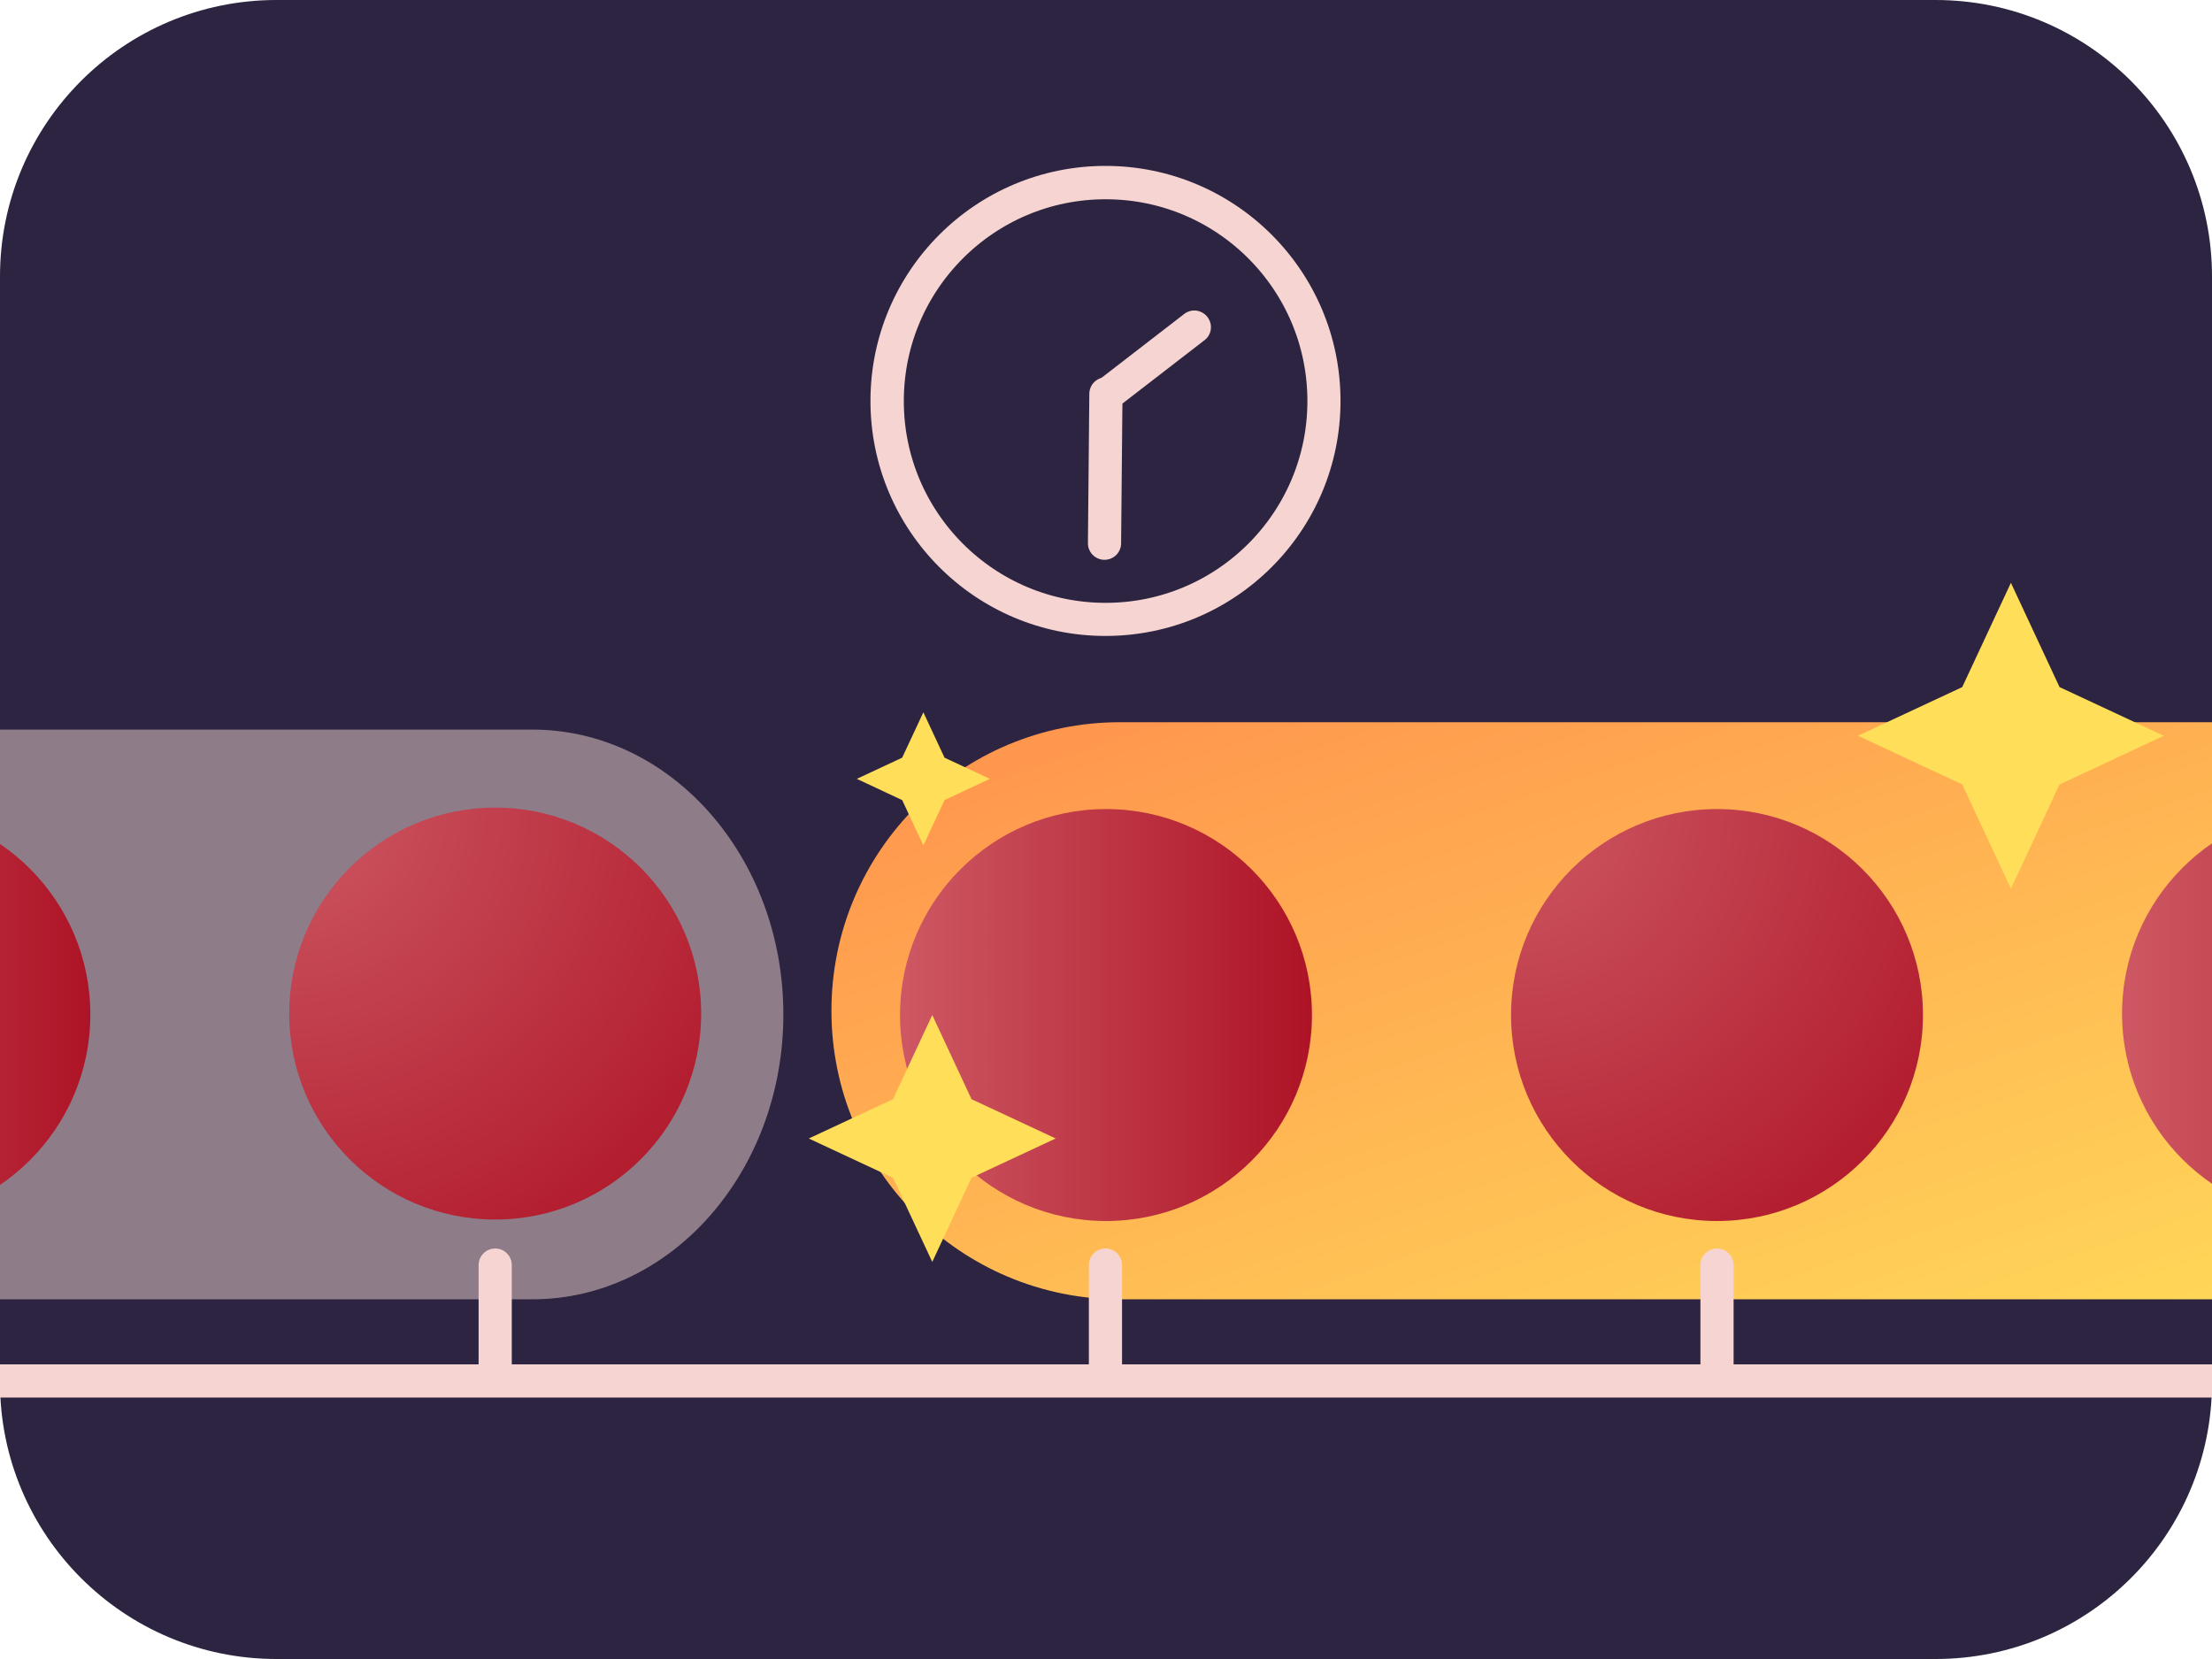 <svg xmlns="http://www.w3.org/2000/svg" xmlns:xlink="http://www.w3.org/1999/xlink" width="400" zoomAndPan="magnify" viewBox="0 0 300 225" height="300" preserveAspectRatio="xMidYMid meet" version="1.0"><defs><clipPath id="64ae3ca81c"><path d="M 37.5 0 L 262.5 0 C 283.211 0 300 16.789 300 37.5 L 300 187.5 C 300 208.211 283.211 225 262.5 225 L 37.5 225 C 16.789 225 0 208.211 0 187.5 L 0 37.5 C 0 16.789 16.789 0 37.5 0 Z M 37.5 0 " clip-rule="nonzero"/></clipPath><clipPath id="2c6609bd26"><path d="M 0 98.949 L 106.242 98.949 L 106.242 176.219 L 0 176.219 Z M 0 98.949 " clip-rule="nonzero"/></clipPath><clipPath id="358f61f853"><path d="M 72.203 98.949 C 91.004 98.949 106.242 116.246 106.242 137.586 C 106.242 158.922 91.004 176.219 72.203 176.219 L -9.578 176.219 C -28.375 176.219 -43.617 158.922 -43.617 137.586 C -43.617 116.246 -28.375 98.949 -9.578 98.949 Z M 72.203 98.949 " clip-rule="nonzero"/></clipPath><clipPath id="9b62c3f312"><path d="M 112.762 97.949 L 300 97.949 L 300 176.219 L 112.762 176.219 Z M 112.762 97.949 " clip-rule="nonzero"/></clipPath><clipPath id="85b1d925d4"><path d="M 304.535 97.949 C 326.148 97.949 343.672 115.469 343.672 137.086 C 343.672 158.699 326.148 176.219 304.535 176.219 L 151.898 176.219 C 130.285 176.219 112.762 158.699 112.762 137.086 C 112.762 115.469 130.285 97.949 151.898 97.949 Z M 304.535 97.949 " clip-rule="nonzero"/></clipPath><linearGradient x1="0" gradientTransform="matrix(0.902, 0, 0, 0.306, 112.763, 97.949)" y1="0" x2="231.792" gradientUnits="userSpaceOnUse" y2="231.792" id="6742e1effc"><stop stop-opacity="1" stop-color="rgb(100%, 56.898%, 30.199%)" offset="0"/><stop stop-opacity="1" stop-color="rgb(100%, 57.005%, 30.215%)" offset="0.008"/><stop stop-opacity="1" stop-color="rgb(100%, 57.219%, 30.249%)" offset="0.016"/><stop stop-opacity="1" stop-color="rgb(100%, 57.433%, 30.283%)" offset="0.023"/><stop stop-opacity="1" stop-color="rgb(100%, 57.646%, 30.316%)" offset="0.031"/><stop stop-opacity="1" stop-color="rgb(100%, 57.86%, 30.348%)" offset="0.039"/><stop stop-opacity="1" stop-color="rgb(100%, 58.073%, 30.382%)" offset="0.047"/><stop stop-opacity="1" stop-color="rgb(100%, 58.287%, 30.415%)" offset="0.055"/><stop stop-opacity="1" stop-color="rgb(100%, 58.501%, 30.449%)" offset="0.062"/><stop stop-opacity="1" stop-color="rgb(100%, 58.716%, 30.481%)" offset="0.07"/><stop stop-opacity="1" stop-color="rgb(100%, 58.929%, 30.515%)" offset="0.078"/><stop stop-opacity="1" stop-color="rgb(100%, 59.143%, 30.548%)" offset="0.086"/><stop stop-opacity="1" stop-color="rgb(100%, 59.357%, 30.582%)" offset="0.094"/><stop stop-opacity="1" stop-color="rgb(100%, 59.57%, 30.615%)" offset="0.102"/><stop stop-opacity="1" stop-color="rgb(100%, 59.784%, 30.647%)" offset="0.109"/><stop stop-opacity="1" stop-color="rgb(100%, 59.998%, 30.681%)" offset="0.117"/><stop stop-opacity="1" stop-color="rgb(100%, 60.211%, 30.714%)" offset="0.125"/><stop stop-opacity="1" stop-color="rgb(100%, 60.425%, 30.748%)" offset="0.133"/><stop stop-opacity="1" stop-color="rgb(100%, 60.638%, 30.782%)" offset="0.141"/><stop stop-opacity="1" stop-color="rgb(100%, 60.852%, 30.814%)" offset="0.148"/><stop stop-opacity="1" stop-color="rgb(100%, 61.066%, 30.847%)" offset="0.156"/><stop stop-opacity="1" stop-color="rgb(100%, 61.279%, 30.881%)" offset="0.164"/><stop stop-opacity="1" stop-color="rgb(100%, 61.493%, 30.914%)" offset="0.172"/><stop stop-opacity="1" stop-color="rgb(100%, 61.707%, 30.948%)" offset="0.18"/><stop stop-opacity="1" stop-color="rgb(100%, 61.92%, 30.98%)" offset="0.188"/><stop stop-opacity="1" stop-color="rgb(100%, 62.134%, 31.013%)" offset="0.195"/><stop stop-opacity="1" stop-color="rgb(100%, 62.347%, 31.047%)" offset="0.203"/><stop stop-opacity="1" stop-color="rgb(100%, 62.561%, 31.081%)" offset="0.211"/><stop stop-opacity="1" stop-color="rgb(100%, 62.775%, 31.113%)" offset="0.219"/><stop stop-opacity="1" stop-color="rgb(100%, 62.988%, 31.146%)" offset="0.227"/><stop stop-opacity="1" stop-color="rgb(100%, 63.202%, 31.18%)" offset="0.234"/><stop stop-opacity="1" stop-color="rgb(100%, 63.416%, 31.213%)" offset="0.242"/><stop stop-opacity="1" stop-color="rgb(100%, 63.629%, 31.247%)" offset="0.25"/><stop stop-opacity="1" stop-color="rgb(100%, 63.843%, 31.279%)" offset="0.258"/><stop stop-opacity="1" stop-color="rgb(100%, 64.056%, 31.313%)" offset="0.266"/><stop stop-opacity="1" stop-color="rgb(100%, 64.27%, 31.346%)" offset="0.273"/><stop stop-opacity="1" stop-color="rgb(100%, 64.484%, 31.38%)" offset="0.281"/><stop stop-opacity="1" stop-color="rgb(100%, 64.697%, 31.413%)" offset="0.289"/><stop stop-opacity="1" stop-color="rgb(100%, 64.911%, 31.445%)" offset="0.297"/><stop stop-opacity="1" stop-color="rgb(100%, 65.125%, 31.479%)" offset="0.305"/><stop stop-opacity="1" stop-color="rgb(100%, 65.338%, 31.512%)" offset="0.312"/><stop stop-opacity="1" stop-color="rgb(100%, 65.552%, 31.546%)" offset="0.32"/><stop stop-opacity="1" stop-color="rgb(100%, 65.765%, 31.578%)" offset="0.328"/><stop stop-opacity="1" stop-color="rgb(100%, 65.979%, 31.612%)" offset="0.336"/><stop stop-opacity="1" stop-color="rgb(100%, 66.193%, 31.645%)" offset="0.344"/><stop stop-opacity="1" stop-color="rgb(100%, 66.406%, 31.679%)" offset="0.352"/><stop stop-opacity="1" stop-color="rgb(100%, 66.62%, 31.712%)" offset="0.359"/><stop stop-opacity="1" stop-color="rgb(100%, 66.833%, 31.744%)" offset="0.367"/><stop stop-opacity="1" stop-color="rgb(100%, 67.047%, 31.778%)" offset="0.375"/><stop stop-opacity="1" stop-color="rgb(100%, 67.261%, 31.812%)" offset="0.383"/><stop stop-opacity="1" stop-color="rgb(100%, 67.474%, 31.845%)" offset="0.391"/><stop stop-opacity="1" stop-color="rgb(100%, 67.688%, 31.879%)" offset="0.398"/><stop stop-opacity="1" stop-color="rgb(100%, 67.902%, 31.911%)" offset="0.406"/><stop stop-opacity="1" stop-color="rgb(100%, 68.115%, 31.944%)" offset="0.414"/><stop stop-opacity="1" stop-color="rgb(100%, 68.329%, 31.978%)" offset="0.422"/><stop stop-opacity="1" stop-color="rgb(100%, 68.542%, 32.011%)" offset="0.43"/><stop stop-opacity="1" stop-color="rgb(100%, 68.756%, 32.045%)" offset="0.438"/><stop stop-opacity="1" stop-color="rgb(100%, 68.97%, 32.077%)" offset="0.445"/><stop stop-opacity="1" stop-color="rgb(100%, 69.183%, 32.111%)" offset="0.448"/><stop stop-opacity="1" stop-color="rgb(100%, 69.29%, 32.127%)" offset="0.453"/><stop stop-opacity="1" stop-color="rgb(100%, 69.397%, 32.144%)" offset="0.461"/><stop stop-opacity="1" stop-color="rgb(100%, 69.611%, 32.178%)" offset="0.469"/><stop stop-opacity="1" stop-color="rgb(100%, 69.824%, 32.21%)" offset="0.477"/><stop stop-opacity="1" stop-color="rgb(100%, 70.038%, 32.243%)" offset="0.484"/><stop stop-opacity="1" stop-color="rgb(100%, 70.251%, 32.277%)" offset="0.492"/><stop stop-opacity="1" stop-color="rgb(100%, 70.465%, 32.31%)" offset="0.5"/><stop stop-opacity="1" stop-color="rgb(100%, 70.679%, 32.344%)" offset="0.508"/><stop stop-opacity="1" stop-color="rgb(100%, 70.892%, 32.376%)" offset="0.516"/><stop stop-opacity="1" stop-color="rgb(100%, 71.106%, 32.41%)" offset="0.523"/><stop stop-opacity="1" stop-color="rgb(100%, 71.32%, 32.443%)" offset="0.531"/><stop stop-opacity="1" stop-color="rgb(100%, 71.533%, 32.477%)" offset="0.539"/><stop stop-opacity="1" stop-color="rgb(100%, 71.747%, 32.51%)" offset="0.547"/><stop stop-opacity="1" stop-color="rgb(100%, 71.96%, 32.542%)" offset="0.552"/><stop stop-opacity="1" stop-color="rgb(100%, 72.067%, 32.559%)" offset="0.555"/><stop stop-opacity="1" stop-color="rgb(100%, 72.174%, 32.576%)" offset="0.562"/><stop stop-opacity="1" stop-color="rgb(100%, 72.388%, 32.61%)" offset="0.57"/><stop stop-opacity="1" stop-color="rgb(100%, 72.601%, 32.643%)" offset="0.578"/><stop stop-opacity="1" stop-color="rgb(100%, 72.815%, 32.677%)" offset="0.586"/><stop stop-opacity="1" stop-color="rgb(100%, 73.029%, 32.709%)" offset="0.594"/><stop stop-opacity="1" stop-color="rgb(100%, 73.242%, 32.742%)" offset="0.602"/><stop stop-opacity="1" stop-color="rgb(100%, 73.456%, 32.776%)" offset="0.609"/><stop stop-opacity="1" stop-color="rgb(100%, 73.669%, 32.809%)" offset="0.617"/><stop stop-opacity="1" stop-color="rgb(100%, 73.883%, 32.841%)" offset="0.625"/><stop stop-opacity="1" stop-color="rgb(100%, 74.097%, 32.875%)" offset="0.633"/><stop stop-opacity="1" stop-color="rgb(100%, 74.31%, 32.909%)" offset="0.641"/><stop stop-opacity="1" stop-color="rgb(100%, 74.524%, 32.942%)" offset="0.648"/><stop stop-opacity="1" stop-color="rgb(100%, 74.738%, 32.976%)" offset="0.656"/><stop stop-opacity="1" stop-color="rgb(100%, 74.951%, 33.008%)" offset="0.664"/><stop stop-opacity="1" stop-color="rgb(100%, 75.165%, 33.041%)" offset="0.672"/><stop stop-opacity="1" stop-color="rgb(100%, 75.378%, 33.075%)" offset="0.68"/><stop stop-opacity="1" stop-color="rgb(100%, 75.592%, 33.109%)" offset="0.688"/><stop stop-opacity="1" stop-color="rgb(100%, 75.806%, 33.142%)" offset="0.695"/><stop stop-opacity="1" stop-color="rgb(100%, 76.019%, 33.174%)" offset="0.703"/><stop stop-opacity="1" stop-color="rgb(100%, 76.233%, 33.208%)" offset="0.711"/><stop stop-opacity="1" stop-color="rgb(100%, 76.447%, 33.241%)" offset="0.719"/><stop stop-opacity="1" stop-color="rgb(100%, 76.66%, 33.275%)" offset="0.727"/><stop stop-opacity="1" stop-color="rgb(100%, 76.874%, 33.307%)" offset="0.734"/><stop stop-opacity="1" stop-color="rgb(100%, 77.087%, 33.34%)" offset="0.742"/><stop stop-opacity="1" stop-color="rgb(100%, 77.301%, 33.374%)" offset="0.75"/><stop stop-opacity="1" stop-color="rgb(100%, 77.515%, 33.408%)" offset="0.758"/><stop stop-opacity="1" stop-color="rgb(100%, 77.728%, 33.441%)" offset="0.766"/><stop stop-opacity="1" stop-color="rgb(100%, 77.942%, 33.473%)" offset="0.773"/><stop stop-opacity="1" stop-color="rgb(100%, 78.156%, 33.507%)" offset="0.781"/><stop stop-opacity="1" stop-color="rgb(100%, 78.369%, 33.54%)" offset="0.789"/><stop stop-opacity="1" stop-color="rgb(100%, 78.583%, 33.574%)" offset="0.797"/><stop stop-opacity="1" stop-color="rgb(100%, 78.796%, 33.607%)" offset="0.805"/><stop stop-opacity="1" stop-color="rgb(100%, 79.01%, 33.64%)" offset="0.812"/><stop stop-opacity="1" stop-color="rgb(100%, 79.224%, 33.673%)" offset="0.82"/><stop stop-opacity="1" stop-color="rgb(100%, 79.437%, 33.707%)" offset="0.828"/><stop stop-opacity="1" stop-color="rgb(100%, 79.651%, 33.74%)" offset="0.836"/><stop stop-opacity="1" stop-color="rgb(100%, 79.865%, 33.774%)" offset="0.844"/><stop stop-opacity="1" stop-color="rgb(100%, 80.078%, 33.806%)" offset="0.852"/><stop stop-opacity="1" stop-color="rgb(100%, 80.292%, 33.839%)" offset="0.859"/><stop stop-opacity="1" stop-color="rgb(100%, 80.505%, 33.873%)" offset="0.867"/><stop stop-opacity="1" stop-color="rgb(100%, 80.719%, 33.907%)" offset="0.875"/><stop stop-opacity="1" stop-color="rgb(100%, 80.933%, 33.939%)" offset="0.883"/><stop stop-opacity="1" stop-color="rgb(100%, 81.146%, 33.972%)" offset="0.891"/><stop stop-opacity="1" stop-color="rgb(100%, 81.36%, 34.006%)" offset="0.898"/><stop stop-opacity="1" stop-color="rgb(100%, 81.573%, 34.039%)" offset="0.906"/><stop stop-opacity="1" stop-color="rgb(100%, 81.787%, 34.073%)" offset="0.914"/><stop stop-opacity="1" stop-color="rgb(100%, 82.001%, 34.105%)" offset="0.922"/><stop stop-opacity="1" stop-color="rgb(100%, 82.214%, 34.138%)" offset="0.93"/><stop stop-opacity="1" stop-color="rgb(100%, 82.428%, 34.172%)" offset="0.938"/><stop stop-opacity="1" stop-color="rgb(100%, 82.642%, 34.206%)" offset="0.945"/><stop stop-opacity="1" stop-color="rgb(100%, 82.855%, 34.239%)" offset="0.953"/><stop stop-opacity="1" stop-color="rgb(100%, 83.069%, 34.271%)" offset="0.961"/><stop stop-opacity="1" stop-color="rgb(100%, 83.282%, 34.305%)" offset="0.969"/><stop stop-opacity="1" stop-color="rgb(100%, 83.496%, 34.338%)" offset="0.977"/><stop stop-opacity="1" stop-color="rgb(100%, 83.71%, 34.372%)" offset="0.984"/><stop stop-opacity="1" stop-color="rgb(100%, 83.923%, 34.406%)" offset="0.992"/><stop stop-opacity="1" stop-color="rgb(100%, 84.137%, 34.438%)" offset="1"/></linearGradient><clipPath id="ab6d25289c"><path d="M 122.066 109.727 L 177.934 109.727 L 177.934 165.598 L 122.066 165.598 Z M 122.066 109.727 " clip-rule="nonzero"/></clipPath><clipPath id="250355b299"><path d="M 150 109.727 C 134.574 109.727 122.066 122.234 122.066 137.66 C 122.066 153.09 134.574 165.598 150 165.598 C 165.426 165.598 177.934 153.09 177.934 137.66 C 177.934 122.234 165.426 109.727 150 109.727 Z M 150 109.727 " clip-rule="nonzero"/></clipPath><linearGradient x1="-0" gradientTransform="matrix(0.218, 0, 0, 0.218, 122.066, 109.728)" y1="0" x2="256" gradientUnits="userSpaceOnUse" y2="0" id="7bbae013b9"><stop stop-opacity="1" stop-color="rgb(80.399%, 34.499%, 38.799%)" offset="0"/><stop stop-opacity="1" stop-color="rgb(80.351%, 34.393%, 38.705%)" offset="0.008"/><stop stop-opacity="1" stop-color="rgb(80.257%, 34.183%, 38.519%)" offset="0.016"/><stop stop-opacity="1" stop-color="rgb(80.161%, 33.972%, 38.332%)" offset="0.023"/><stop stop-opacity="1" stop-color="rgb(80.066%, 33.76%, 38.145%)" offset="0.031"/><stop stop-opacity="1" stop-color="rgb(79.97%, 33.55%, 37.959%)" offset="0.039"/><stop stop-opacity="1" stop-color="rgb(79.875%, 33.339%, 37.772%)" offset="0.047"/><stop stop-opacity="1" stop-color="rgb(79.779%, 33.128%, 37.585%)" offset="0.055"/><stop stop-opacity="1" stop-color="rgb(79.684%, 32.918%, 37.399%)" offset="0.062"/><stop stop-opacity="1" stop-color="rgb(79.588%, 32.706%, 37.212%)" offset="0.07"/><stop stop-opacity="1" stop-color="rgb(79.494%, 32.495%, 37.025%)" offset="0.078"/><stop stop-opacity="1" stop-color="rgb(79.398%, 32.285%, 36.838%)" offset="0.086"/><stop stop-opacity="1" stop-color="rgb(79.303%, 32.074%, 36.652%)" offset="0.094"/><stop stop-opacity="1" stop-color="rgb(79.207%, 31.862%, 36.465%)" offset="0.102"/><stop stop-opacity="1" stop-color="rgb(79.112%, 31.651%, 36.278%)" offset="0.109"/><stop stop-opacity="1" stop-color="rgb(79.016%, 31.441%, 36.092%)" offset="0.117"/><stop stop-opacity="1" stop-color="rgb(78.922%, 31.23%, 35.905%)" offset="0.125"/><stop stop-opacity="1" stop-color="rgb(78.827%, 31.018%, 35.718%)" offset="0.133"/><stop stop-opacity="1" stop-color="rgb(78.731%, 30.807%, 35.532%)" offset="0.141"/><stop stop-opacity="1" stop-color="rgb(78.636%, 30.597%, 35.344%)" offset="0.148"/><stop stop-opacity="1" stop-color="rgb(78.54%, 30.386%, 35.158%)" offset="0.156"/><stop stop-opacity="1" stop-color="rgb(78.445%, 30.174%, 34.972%)" offset="0.164"/><stop stop-opacity="1" stop-color="rgb(78.349%, 29.964%, 34.784%)" offset="0.172"/><stop stop-opacity="1" stop-color="rgb(78.255%, 29.753%, 34.598%)" offset="0.18"/><stop stop-opacity="1" stop-color="rgb(78.159%, 29.543%, 34.412%)" offset="0.188"/><stop stop-opacity="1" stop-color="rgb(78.064%, 29.33%, 34.224%)" offset="0.195"/><stop stop-opacity="1" stop-color="rgb(77.968%, 29.12%, 34.038%)" offset="0.203"/><stop stop-opacity="1" stop-color="rgb(77.873%, 28.909%, 33.852%)" offset="0.211"/><stop stop-opacity="1" stop-color="rgb(77.777%, 28.699%, 33.664%)" offset="0.219"/><stop stop-opacity="1" stop-color="rgb(77.682%, 28.487%, 33.478%)" offset="0.227"/><stop stop-opacity="1" stop-color="rgb(77.588%, 28.276%, 33.29%)" offset="0.234"/><stop stop-opacity="1" stop-color="rgb(77.492%, 28.065%, 33.104%)" offset="0.242"/><stop stop-opacity="1" stop-color="rgb(77.397%, 27.855%, 32.918%)" offset="0.25"/><stop stop-opacity="1" stop-color="rgb(77.301%, 27.644%, 32.73%)" offset="0.258"/><stop stop-opacity="1" stop-color="rgb(77.206%, 27.432%, 32.544%)" offset="0.266"/><stop stop-opacity="1" stop-color="rgb(77.11%, 27.222%, 32.358%)" offset="0.273"/><stop stop-opacity="1" stop-color="rgb(77.016%, 27.011%, 32.17%)" offset="0.281"/><stop stop-opacity="1" stop-color="rgb(76.92%, 26.801%, 31.984%)" offset="0.289"/><stop stop-opacity="1" stop-color="rgb(76.825%, 26.588%, 31.796%)" offset="0.297"/><stop stop-opacity="1" stop-color="rgb(76.729%, 26.378%, 31.61%)" offset="0.305"/><stop stop-opacity="1" stop-color="rgb(76.634%, 26.167%, 31.424%)" offset="0.312"/><stop stop-opacity="1" stop-color="rgb(76.538%, 25.957%, 31.236%)" offset="0.32"/><stop stop-opacity="1" stop-color="rgb(76.443%, 25.745%, 31.05%)" offset="0.328"/><stop stop-opacity="1" stop-color="rgb(76.347%, 25.534%, 30.864%)" offset="0.336"/><stop stop-opacity="1" stop-color="rgb(76.253%, 25.323%, 30.676%)" offset="0.344"/><stop stop-opacity="1" stop-color="rgb(76.158%, 25.113%, 30.49%)" offset="0.352"/><stop stop-opacity="1" stop-color="rgb(76.062%, 24.901%, 30.304%)" offset="0.359"/><stop stop-opacity="1" stop-color="rgb(75.967%, 24.69%, 30.116%)" offset="0.367"/><stop stop-opacity="1" stop-color="rgb(75.871%, 24.48%, 29.93%)" offset="0.375"/><stop stop-opacity="1" stop-color="rgb(75.777%, 24.269%, 29.742%)" offset="0.383"/><stop stop-opacity="1" stop-color="rgb(75.681%, 24.057%, 29.556%)" offset="0.391"/><stop stop-opacity="1" stop-color="rgb(75.586%, 23.846%, 29.37%)" offset="0.398"/><stop stop-opacity="1" stop-color="rgb(75.49%, 23.636%, 29.182%)" offset="0.406"/><stop stop-opacity="1" stop-color="rgb(75.395%, 23.425%, 28.996%)" offset="0.414"/><stop stop-opacity="1" stop-color="rgb(75.299%, 23.213%, 28.81%)" offset="0.422"/><stop stop-opacity="1" stop-color="rgb(75.204%, 23.003%, 28.622%)" offset="0.43"/><stop stop-opacity="1" stop-color="rgb(75.108%, 22.792%, 28.436%)" offset="0.438"/><stop stop-opacity="1" stop-color="rgb(75.014%, 22.581%, 28.249%)" offset="0.445"/><stop stop-opacity="1" stop-color="rgb(74.919%, 22.371%, 28.062%)" offset="0.453"/><stop stop-opacity="1" stop-color="rgb(74.823%, 22.159%, 27.876%)" offset="0.461"/><stop stop-opacity="1" stop-color="rgb(74.728%, 21.948%, 27.689%)" offset="0.469"/><stop stop-opacity="1" stop-color="rgb(74.632%, 21.738%, 27.502%)" offset="0.477"/><stop stop-opacity="1" stop-color="rgb(74.538%, 21.527%, 27.316%)" offset="0.484"/><stop stop-opacity="1" stop-color="rgb(74.442%, 21.315%, 27.129%)" offset="0.492"/><stop stop-opacity="1" stop-color="rgb(74.347%, 21.104%, 26.942%)" offset="0.5"/><stop stop-opacity="1" stop-color="rgb(74.251%, 20.894%, 26.756%)" offset="0.508"/><stop stop-opacity="1" stop-color="rgb(74.156%, 20.683%, 26.569%)" offset="0.516"/><stop stop-opacity="1" stop-color="rgb(74.06%, 20.471%, 26.382%)" offset="0.523"/><stop stop-opacity="1" stop-color="rgb(73.965%, 20.261%, 26.195%)" offset="0.531"/><stop stop-opacity="1" stop-color="rgb(73.869%, 20.05%, 26.009%)" offset="0.539"/><stop stop-opacity="1" stop-color="rgb(73.775%, 19.839%, 25.822%)" offset="0.547"/><stop stop-opacity="1" stop-color="rgb(73.68%, 19.627%, 25.635%)" offset="0.555"/><stop stop-opacity="1" stop-color="rgb(73.584%, 19.417%, 25.449%)" offset="0.562"/><stop stop-opacity="1" stop-color="rgb(73.489%, 19.206%, 25.262%)" offset="0.57"/><stop stop-opacity="1" stop-color="rgb(73.393%, 18.996%, 25.075%)" offset="0.578"/><stop stop-opacity="1" stop-color="rgb(73.299%, 18.784%, 24.889%)" offset="0.586"/><stop stop-opacity="1" stop-color="rgb(73.203%, 18.573%, 24.702%)" offset="0.594"/><stop stop-opacity="1" stop-color="rgb(73.108%, 18.362%, 24.515%)" offset="0.602"/><stop stop-opacity="1" stop-color="rgb(73.012%, 18.152%, 24.329%)" offset="0.609"/><stop stop-opacity="1" stop-color="rgb(72.917%, 17.94%, 24.141%)" offset="0.617"/><stop stop-opacity="1" stop-color="rgb(72.821%, 17.729%, 23.955%)" offset="0.625"/><stop stop-opacity="1" stop-color="rgb(72.726%, 17.519%, 23.769%)" offset="0.633"/><stop stop-opacity="1" stop-color="rgb(72.63%, 17.308%, 23.581%)" offset="0.641"/><stop stop-opacity="1" stop-color="rgb(72.536%, 17.097%, 23.395%)" offset="0.648"/><stop stop-opacity="1" stop-color="rgb(72.44%, 16.885%, 23.209%)" offset="0.656"/><stop stop-opacity="1" stop-color="rgb(72.345%, 16.675%, 23.021%)" offset="0.664"/><stop stop-opacity="1" stop-color="rgb(72.25%, 16.464%, 22.835%)" offset="0.672"/><stop stop-opacity="1" stop-color="rgb(72.154%, 16.254%, 22.647%)" offset="0.68"/><stop stop-opacity="1" stop-color="rgb(72.06%, 16.042%, 22.461%)" offset="0.688"/><stop stop-opacity="1" stop-color="rgb(71.964%, 15.831%, 22.275%)" offset="0.695"/><stop stop-opacity="1" stop-color="rgb(71.869%, 15.62%, 22.087%)" offset="0.703"/><stop stop-opacity="1" stop-color="rgb(71.773%, 15.41%, 21.901%)" offset="0.711"/><stop stop-opacity="1" stop-color="rgb(71.678%, 15.198%, 21.715%)" offset="0.719"/><stop stop-opacity="1" stop-color="rgb(71.582%, 14.987%, 21.527%)" offset="0.727"/><stop stop-opacity="1" stop-color="rgb(71.487%, 14.777%, 21.341%)" offset="0.734"/><stop stop-opacity="1" stop-color="rgb(71.391%, 14.566%, 21.155%)" offset="0.742"/><stop stop-opacity="1" stop-color="rgb(71.297%, 14.354%, 20.967%)" offset="0.75"/><stop stop-opacity="1" stop-color="rgb(71.201%, 14.143%, 20.781%)" offset="0.758"/><stop stop-opacity="1" stop-color="rgb(71.106%, 13.933%, 20.593%)" offset="0.766"/><stop stop-opacity="1" stop-color="rgb(71.011%, 13.722%, 20.407%)" offset="0.773"/><stop stop-opacity="1" stop-color="rgb(70.915%, 13.51%, 20.221%)" offset="0.781"/><stop stop-opacity="1" stop-color="rgb(70.821%, 13.3%, 20.033%)" offset="0.789"/><stop stop-opacity="1" stop-color="rgb(70.724%, 13.089%, 19.847%)" offset="0.797"/><stop stop-opacity="1" stop-color="rgb(70.63%, 12.878%, 19.661%)" offset="0.805"/><stop stop-opacity="1" stop-color="rgb(70.534%, 12.666%, 19.473%)" offset="0.812"/><stop stop-opacity="1" stop-color="rgb(70.439%, 12.456%, 19.287%)" offset="0.82"/><stop stop-opacity="1" stop-color="rgb(70.343%, 12.245%, 19.099%)" offset="0.828"/><stop stop-opacity="1" stop-color="rgb(70.248%, 12.035%, 18.913%)" offset="0.836"/><stop stop-opacity="1" stop-color="rgb(70.152%, 11.824%, 18.727%)" offset="0.844"/><stop stop-opacity="1" stop-color="rgb(70.058%, 11.612%, 18.539%)" offset="0.852"/><stop stop-opacity="1" stop-color="rgb(69.962%, 11.401%, 18.353%)" offset="0.859"/><stop stop-opacity="1" stop-color="rgb(69.867%, 11.191%, 18.167%)" offset="0.867"/><stop stop-opacity="1" stop-color="rgb(69.771%, 10.98%, 17.979%)" offset="0.875"/><stop stop-opacity="1" stop-color="rgb(69.676%, 10.768%, 17.793%)" offset="0.883"/><stop stop-opacity="1" stop-color="rgb(69.582%, 10.558%, 17.607%)" offset="0.891"/><stop stop-opacity="1" stop-color="rgb(69.485%, 10.347%, 17.419%)" offset="0.898"/><stop stop-opacity="1" stop-color="rgb(69.391%, 10.136%, 17.233%)" offset="0.906"/><stop stop-opacity="1" stop-color="rgb(69.295%, 9.924%, 17.046%)" offset="0.914"/><stop stop-opacity="1" stop-color="rgb(69.2%, 9.714%, 16.859%)" offset="0.922"/><stop stop-opacity="1" stop-color="rgb(69.104%, 9.503%, 16.673%)" offset="0.93"/><stop stop-opacity="1" stop-color="rgb(69.009%, 9.293%, 16.486%)" offset="0.938"/><stop stop-opacity="1" stop-color="rgb(68.913%, 9.081%, 16.299%)" offset="0.945"/><stop stop-opacity="1" stop-color="rgb(68.819%, 8.87%, 16.113%)" offset="0.953"/><stop stop-opacity="1" stop-color="rgb(68.723%, 8.659%, 15.926%)" offset="0.961"/><stop stop-opacity="1" stop-color="rgb(68.628%, 8.449%, 15.739%)" offset="0.969"/><stop stop-opacity="1" stop-color="rgb(68.532%, 8.237%, 15.552%)" offset="0.977"/><stop stop-opacity="1" stop-color="rgb(68.437%, 8.026%, 15.366%)" offset="0.984"/><stop stop-opacity="1" stop-color="rgb(68.343%, 7.816%, 15.179%)" offset="0.992"/><stop stop-opacity="1" stop-color="rgb(68.246%, 7.605%, 14.992%)" offset="1"/></linearGradient><clipPath id="f637bf8099"><path d="M 204.934 109.727 L 260.801 109.727 L 260.801 165.598 L 204.934 165.598 Z M 204.934 109.727 " clip-rule="nonzero"/></clipPath><clipPath id="beab0c49f2"><path d="M 232.867 109.727 C 217.441 109.727 204.934 122.234 204.934 137.66 C 204.934 153.09 217.441 165.598 232.867 165.598 C 248.297 165.598 260.801 153.09 260.801 137.66 C 260.801 122.234 248.297 109.727 232.867 109.727 Z M 232.867 109.727 " clip-rule="nonzero"/></clipPath><radialGradient gradientTransform="matrix(1, 0, 0, 1, 204.934, 109.728)" gradientUnits="userSpaceOnUse" r="79.01" cx="0" id="a481d16f87" cy="0" fx="0" fy="0"><stop stop-opacity="1" stop-color="rgb(80.351%, 34.393%, 38.705%)" offset="0"/><stop stop-opacity="1" stop-color="rgb(80.232%, 34.129%, 38.472%)" offset="0.008"/><stop stop-opacity="1" stop-color="rgb(80.089%, 33.813%, 38.193%)" offset="0.02"/><stop stop-opacity="1" stop-color="rgb(79.947%, 33.496%, 37.912%)" offset="0.031"/><stop stop-opacity="1" stop-color="rgb(79.803%, 33.18%, 37.631%)" offset="0.043"/><stop stop-opacity="1" stop-color="rgb(79.66%, 32.864%, 37.352%)" offset="0.055"/><stop stop-opacity="1" stop-color="rgb(79.518%, 32.547%, 37.071%)" offset="0.066"/><stop stop-opacity="1" stop-color="rgb(79.375%, 32.231%, 36.792%)" offset="0.078"/><stop stop-opacity="1" stop-color="rgb(79.231%, 31.915%, 36.511%)" offset="0.09"/><stop stop-opacity="1" stop-color="rgb(79.088%, 31.598%, 36.232%)" offset="0.102"/><stop stop-opacity="1" stop-color="rgb(78.946%, 31.282%, 35.951%)" offset="0.113"/><stop stop-opacity="1" stop-color="rgb(78.802%, 30.966%, 35.672%)" offset="0.125"/><stop stop-opacity="1" stop-color="rgb(78.659%, 30.649%, 35.391%)" offset="0.137"/><stop stop-opacity="1" stop-color="rgb(78.517%, 30.333%, 35.11%)" offset="0.148"/><stop stop-opacity="1" stop-color="rgb(78.374%, 30.017%, 34.831%)" offset="0.16"/><stop stop-opacity="1" stop-color="rgb(78.23%, 29.7%, 34.55%)" offset="0.172"/><stop stop-opacity="1" stop-color="rgb(78.088%, 29.384%, 34.271%)" offset="0.184"/><stop stop-opacity="1" stop-color="rgb(77.945%, 29.066%, 33.99%)" offset="0.195"/><stop stop-opacity="1" stop-color="rgb(77.802%, 28.751%, 33.711%)" offset="0.207"/><stop stop-opacity="1" stop-color="rgb(77.658%, 28.435%, 33.43%)" offset="0.219"/><stop stop-opacity="1" stop-color="rgb(77.516%, 28.117%, 33.151%)" offset="0.23"/><stop stop-opacity="1" stop-color="rgb(77.373%, 27.802%, 32.87%)" offset="0.242"/><stop stop-opacity="1" stop-color="rgb(77.254%, 27.538%, 32.637%)" offset="0.254"/><stop stop-opacity="1" stop-color="rgb(77.158%, 27.327%, 32.451%)" offset="0.262"/><stop stop-opacity="1" stop-color="rgb(77.063%, 27.116%, 32.263%)" offset="0.27"/><stop stop-opacity="1" stop-color="rgb(76.968%, 26.906%, 32.077%)" offset="0.277"/><stop stop-opacity="1" stop-color="rgb(76.872%, 26.694%, 31.891%)" offset="0.285"/><stop stop-opacity="1" stop-color="rgb(76.778%, 26.483%, 31.703%)" offset="0.293"/><stop stop-opacity="1" stop-color="rgb(76.682%, 26.273%, 31.517%)" offset="0.301"/><stop stop-opacity="1" stop-color="rgb(76.587%, 26.062%, 31.331%)" offset="0.309"/><stop stop-opacity="1" stop-color="rgb(76.491%, 25.85%, 31.143%)" offset="0.316"/><stop stop-opacity="1" stop-color="rgb(76.396%, 25.639%, 30.957%)" offset="0.324"/><stop stop-opacity="1" stop-color="rgb(76.3%, 25.429%, 30.769%)" offset="0.332"/><stop stop-opacity="1" stop-color="rgb(76.205%, 25.218%, 30.583%)" offset="0.34"/><stop stop-opacity="1" stop-color="rgb(76.109%, 25.008%, 30.397%)" offset="0.348"/><stop stop-opacity="1" stop-color="rgb(76.015%, 24.796%, 30.209%)" offset="0.355"/><stop stop-opacity="1" stop-color="rgb(75.919%, 24.585%, 30.023%)" offset="0.363"/><stop stop-opacity="1" stop-color="rgb(75.824%, 24.374%, 29.837%)" offset="0.371"/><stop stop-opacity="1" stop-color="rgb(75.728%, 24.164%, 29.649%)" offset="0.379"/><stop stop-opacity="1" stop-color="rgb(75.633%, 23.952%, 29.463%)" offset="0.387"/><stop stop-opacity="1" stop-color="rgb(75.539%, 23.741%, 29.277%)" offset="0.395"/><stop stop-opacity="1" stop-color="rgb(75.443%, 23.531%, 29.089%)" offset="0.402"/><stop stop-opacity="1" stop-color="rgb(75.348%, 23.32%, 28.903%)" offset="0.41"/><stop stop-opacity="1" stop-color="rgb(75.252%, 23.108%, 28.716%)" offset="0.418"/><stop stop-opacity="1" stop-color="rgb(75.157%, 22.897%, 28.529%)" offset="0.426"/><stop stop-opacity="1" stop-color="rgb(75.061%, 22.687%, 28.343%)" offset="0.434"/><stop stop-opacity="1" stop-color="rgb(74.966%, 22.476%, 28.156%)" offset="0.441"/><stop stop-opacity="1" stop-color="rgb(74.87%, 22.264%, 27.969%)" offset="0.449"/><stop stop-opacity="1" stop-color="rgb(74.776%, 22.054%, 27.783%)" offset="0.457"/><stop stop-opacity="1" stop-color="rgb(74.68%, 21.843%, 27.596%)" offset="0.465"/><stop stop-opacity="1" stop-color="rgb(74.585%, 21.632%, 27.409%)" offset="0.473"/><stop stop-opacity="1" stop-color="rgb(74.489%, 21.42%, 27.222%)" offset="0.48"/><stop stop-opacity="1" stop-color="rgb(74.394%, 21.21%, 27.036%)" offset="0.488"/><stop stop-opacity="1" stop-color="rgb(74.3%, 20.999%, 26.849%)" offset="0.496"/><stop stop-opacity="1" stop-color="rgb(74.181%, 20.735%, 26.616%)" offset="0.504"/><stop stop-opacity="1" stop-color="rgb(74.037%, 20.419%, 26.335%)" offset="0.516"/><stop stop-opacity="1" stop-color="rgb(73.894%, 20.102%, 26.056%)" offset="0.527"/><stop stop-opacity="1" stop-color="rgb(73.75%, 19.786%, 25.775%)" offset="0.539"/><stop stop-opacity="1" stop-color="rgb(73.608%, 19.47%, 25.496%)" offset="0.551"/><stop stop-opacity="1" stop-color="rgb(73.465%, 19.153%, 25.215%)" offset="0.562"/><stop stop-opacity="1" stop-color="rgb(73.322%, 18.837%, 24.934%)" offset="0.574"/><stop stop-opacity="1" stop-color="rgb(73.18%, 18.52%, 24.655%)" offset="0.586"/><stop stop-opacity="1" stop-color="rgb(73.036%, 18.204%, 24.374%)" offset="0.598"/><stop stop-opacity="1" stop-color="rgb(72.893%, 17.888%, 24.095%)" offset="0.609"/><stop stop-opacity="1" stop-color="rgb(72.751%, 17.57%, 23.814%)" offset="0.621"/><stop stop-opacity="1" stop-color="rgb(72.63%, 17.308%, 23.581%)" offset="0.633"/><stop stop-opacity="1" stop-color="rgb(72.536%, 17.097%, 23.395%)" offset="0.641"/><stop stop-opacity="1" stop-color="rgb(72.44%, 16.885%, 23.209%)" offset="0.648"/><stop stop-opacity="1" stop-color="rgb(72.345%, 16.675%, 23.021%)" offset="0.656"/><stop stop-opacity="1" stop-color="rgb(72.25%, 16.464%, 22.835%)" offset="0.664"/><stop stop-opacity="1" stop-color="rgb(72.154%, 16.254%, 22.647%)" offset="0.672"/><stop stop-opacity="1" stop-color="rgb(72.06%, 16.042%, 22.461%)" offset="0.68"/><stop stop-opacity="1" stop-color="rgb(71.964%, 15.831%, 22.275%)" offset="0.688"/><stop stop-opacity="1" stop-color="rgb(71.869%, 15.62%, 22.087%)" offset="0.695"/><stop stop-opacity="1" stop-color="rgb(71.773%, 15.41%, 21.901%)" offset="0.703"/><stop stop-opacity="1" stop-color="rgb(71.678%, 15.198%, 21.715%)" offset="0.711"/><stop stop-opacity="1" stop-color="rgb(71.582%, 14.987%, 21.527%)" offset="0.719"/><stop stop-opacity="1" stop-color="rgb(71.487%, 14.777%, 21.341%)" offset="0.727"/><stop stop-opacity="1" stop-color="rgb(71.391%, 14.566%, 21.155%)" offset="0.734"/><stop stop-opacity="1" stop-color="rgb(71.297%, 14.354%, 20.967%)" offset="0.742"/><stop stop-opacity="1" stop-color="rgb(71.201%, 14.143%, 20.781%)" offset="0.75"/><stop stop-opacity="1" stop-color="rgb(71.082%, 13.879%, 20.547%)" offset="0.758"/><stop stop-opacity="1" stop-color="rgb(70.94%, 13.564%, 20.267%)" offset="0.77"/><stop stop-opacity="1" stop-color="rgb(70.796%, 13.246%, 19.987%)" offset="0.781"/><stop stop-opacity="1" stop-color="rgb(70.653%, 12.93%, 19.707%)" offset="0.793"/><stop stop-opacity="1" stop-color="rgb(70.511%, 12.614%, 19.427%)" offset="0.805"/><stop stop-opacity="1" stop-color="rgb(70.39%, 12.35%, 19.194%)" offset="0.816"/><stop stop-opacity="1" stop-color="rgb(70.296%, 12.14%, 19.006%)" offset="0.824"/><stop stop-opacity="1" stop-color="rgb(70.201%, 11.929%, 18.82%)" offset="0.832"/><stop stop-opacity="1" stop-color="rgb(70.105%, 11.717%, 18.634%)" offset="0.84"/><stop stop-opacity="1" stop-color="rgb(70.01%, 11.507%, 18.446%)" offset="0.848"/><stop stop-opacity="1" stop-color="rgb(69.914%, 11.296%, 18.26%)" offset="0.855"/><stop stop-opacity="1" stop-color="rgb(69.82%, 11.086%, 18.073%)" offset="0.863"/><stop stop-opacity="1" stop-color="rgb(69.724%, 10.873%, 17.886%)" offset="0.871"/><stop stop-opacity="1" stop-color="rgb(69.604%, 10.609%, 17.653%)" offset="0.879"/><stop stop-opacity="1" stop-color="rgb(69.463%, 10.294%, 17.374%)" offset="0.891"/><stop stop-opacity="1" stop-color="rgb(69.319%, 9.978%, 17.093%)" offset="0.902"/><stop stop-opacity="1" stop-color="rgb(69.2%, 9.714%, 16.859%)" offset="0.914"/><stop stop-opacity="1" stop-color="rgb(69.104%, 9.503%, 16.673%)" offset="0.922"/><stop stop-opacity="1" stop-color="rgb(69.009%, 9.293%, 16.486%)" offset="0.93"/><stop stop-opacity="1" stop-color="rgb(68.913%, 9.081%, 16.299%)" offset="0.938"/><stop stop-opacity="1" stop-color="rgb(68.794%, 8.817%, 16.066%)" offset="0.945"/><stop stop-opacity="1" stop-color="rgb(68.675%, 8.554%, 15.833%)" offset="0.957"/><stop stop-opacity="1" stop-color="rgb(68.581%, 8.344%, 15.646%)" offset="0.965"/><stop stop-opacity="1" stop-color="rgb(68.462%, 8.08%, 15.413%)" offset="0.973"/><stop stop-opacity="1" stop-color="rgb(68.343%, 7.816%, 15.179%)" offset="0.984"/><stop stop-opacity="1" stop-color="rgb(68.246%, 7.605%, 14.992%)" offset="0.992"/><stop stop-opacity="1" stop-color="rgb(68.199%, 7.5%, 14.899%)" offset="1"/></radialGradient><clipPath id="feadd5d167"><path d="M 287.801 109.531 L 300 109.531 L 300 165.398 L 287.801 165.398 Z M 287.801 109.531 " clip-rule="nonzero"/></clipPath><clipPath id="3be8f77c13"><path d="M 315.738 109.531 C 300.309 109.531 287.801 122.035 287.801 137.465 C 287.801 152.891 300.309 165.398 315.738 165.398 C 331.164 165.398 343.672 152.891 343.672 137.465 C 343.672 122.035 331.164 109.531 315.738 109.531 Z M 315.738 109.531 " clip-rule="nonzero"/></clipPath><linearGradient x1="0" gradientTransform="matrix(0.218, 0, 0, 0.218, 287.803, 109.53)" y1="0" x2="55.89" gradientUnits="userSpaceOnUse" y2="0" id="f07f239384"><stop stop-opacity="1" stop-color="rgb(80.399%, 34.499%, 38.799%)" offset="0"/><stop stop-opacity="1" stop-color="rgb(80.315%, 34.314%, 38.635%)" offset="0.062"/><stop stop-opacity="1" stop-color="rgb(80.148%, 33.946%, 38.31%)" offset="0.125"/><stop stop-opacity="1" stop-color="rgb(79.982%, 33.578%, 37.984%)" offset="0.188"/><stop stop-opacity="1" stop-color="rgb(79.816%, 33.209%, 37.657%)" offset="0.25"/><stop stop-opacity="1" stop-color="rgb(79.649%, 32.841%, 37.332%)" offset="0.312"/><stop stop-opacity="1" stop-color="rgb(79.483%, 32.472%, 37.006%)" offset="0.375"/><stop stop-opacity="1" stop-color="rgb(79.317%, 32.104%, 36.679%)" offset="0.438"/><stop stop-opacity="1" stop-color="rgb(79.15%, 31.735%, 36.353%)" offset="0.5"/><stop stop-opacity="1" stop-color="rgb(78.984%, 31.367%, 36.028%)" offset="0.562"/><stop stop-opacity="1" stop-color="rgb(78.818%, 30.998%, 35.701%)" offset="0.625"/><stop stop-opacity="1" stop-color="rgb(78.65%, 30.63%, 35.374%)" offset="0.688"/><stop stop-opacity="1" stop-color="rgb(78.484%, 30.263%, 35.048%)" offset="0.75"/><stop stop-opacity="1" stop-color="rgb(78.317%, 29.893%, 34.723%)" offset="0.812"/><stop stop-opacity="1" stop-color="rgb(78.151%, 29.526%, 34.396%)" offset="0.875"/><stop stop-opacity="1" stop-color="rgb(77.985%, 29.156%, 34.07%)" offset="0.938"/><stop stop-opacity="1" stop-color="rgb(77.818%, 28.789%, 33.745%)" offset="1"/></linearGradient><clipPath id="4a7acf7612"><path d="M 39.227 109.531 L 95.094 109.531 L 95.094 165.398 L 39.227 165.398 Z M 39.227 109.531 " clip-rule="nonzero"/></clipPath><clipPath id="21feaa5da4"><path d="M 67.16 109.531 C 51.73 109.531 39.227 122.035 39.227 137.465 C 39.227 152.891 51.73 165.398 67.16 165.398 C 82.586 165.398 95.094 152.891 95.094 137.465 C 95.094 122.035 82.586 109.531 67.16 109.531 Z M 67.16 109.531 " clip-rule="nonzero"/></clipPath><radialGradient gradientTransform="matrix(1, 0, 0, 1, 39.225, 109.53)" gradientUnits="userSpaceOnUse" r="79.01" cx="0" id="473f40bfc5" cy="0" fx="0" fy="0"><stop stop-opacity="1" stop-color="rgb(80.351%, 34.393%, 38.705%)" offset="0"/><stop stop-opacity="1" stop-color="rgb(80.232%, 34.129%, 38.472%)" offset="0.008"/><stop stop-opacity="1" stop-color="rgb(80.089%, 33.813%, 38.193%)" offset="0.02"/><stop stop-opacity="1" stop-color="rgb(79.947%, 33.496%, 37.912%)" offset="0.031"/><stop stop-opacity="1" stop-color="rgb(79.803%, 33.18%, 37.631%)" offset="0.043"/><stop stop-opacity="1" stop-color="rgb(79.66%, 32.864%, 37.352%)" offset="0.055"/><stop stop-opacity="1" stop-color="rgb(79.518%, 32.547%, 37.071%)" offset="0.066"/><stop stop-opacity="1" stop-color="rgb(79.375%, 32.231%, 36.792%)" offset="0.078"/><stop stop-opacity="1" stop-color="rgb(79.231%, 31.915%, 36.511%)" offset="0.09"/><stop stop-opacity="1" stop-color="rgb(79.088%, 31.598%, 36.232%)" offset="0.102"/><stop stop-opacity="1" stop-color="rgb(78.946%, 31.282%, 35.951%)" offset="0.113"/><stop stop-opacity="1" stop-color="rgb(78.802%, 30.966%, 35.672%)" offset="0.125"/><stop stop-opacity="1" stop-color="rgb(78.659%, 30.649%, 35.391%)" offset="0.137"/><stop stop-opacity="1" stop-color="rgb(78.517%, 30.333%, 35.11%)" offset="0.148"/><stop stop-opacity="1" stop-color="rgb(78.374%, 30.017%, 34.831%)" offset="0.16"/><stop stop-opacity="1" stop-color="rgb(78.23%, 29.7%, 34.55%)" offset="0.172"/><stop stop-opacity="1" stop-color="rgb(78.088%, 29.384%, 34.271%)" offset="0.184"/><stop stop-opacity="1" stop-color="rgb(77.945%, 29.066%, 33.99%)" offset="0.195"/><stop stop-opacity="1" stop-color="rgb(77.802%, 28.751%, 33.711%)" offset="0.207"/><stop stop-opacity="1" stop-color="rgb(77.658%, 28.435%, 33.43%)" offset="0.219"/><stop stop-opacity="1" stop-color="rgb(77.516%, 28.117%, 33.151%)" offset="0.23"/><stop stop-opacity="1" stop-color="rgb(77.373%, 27.802%, 32.87%)" offset="0.242"/><stop stop-opacity="1" stop-color="rgb(77.254%, 27.538%, 32.637%)" offset="0.254"/><stop stop-opacity="1" stop-color="rgb(77.158%, 27.327%, 32.451%)" offset="0.262"/><stop stop-opacity="1" stop-color="rgb(77.063%, 27.116%, 32.263%)" offset="0.27"/><stop stop-opacity="1" stop-color="rgb(76.968%, 26.906%, 32.077%)" offset="0.277"/><stop stop-opacity="1" stop-color="rgb(76.872%, 26.694%, 31.891%)" offset="0.285"/><stop stop-opacity="1" stop-color="rgb(76.778%, 26.483%, 31.703%)" offset="0.293"/><stop stop-opacity="1" stop-color="rgb(76.682%, 26.273%, 31.517%)" offset="0.301"/><stop stop-opacity="1" stop-color="rgb(76.587%, 26.062%, 31.331%)" offset="0.309"/><stop stop-opacity="1" stop-color="rgb(76.491%, 25.85%, 31.143%)" offset="0.316"/><stop stop-opacity="1" stop-color="rgb(76.396%, 25.639%, 30.957%)" offset="0.324"/><stop stop-opacity="1" stop-color="rgb(76.3%, 25.429%, 30.769%)" offset="0.332"/><stop stop-opacity="1" stop-color="rgb(76.205%, 25.218%, 30.583%)" offset="0.34"/><stop stop-opacity="1" stop-color="rgb(76.109%, 25.008%, 30.397%)" offset="0.348"/><stop stop-opacity="1" stop-color="rgb(76.015%, 24.796%, 30.209%)" offset="0.355"/><stop stop-opacity="1" stop-color="rgb(75.919%, 24.585%, 30.023%)" offset="0.363"/><stop stop-opacity="1" stop-color="rgb(75.824%, 24.374%, 29.837%)" offset="0.371"/><stop stop-opacity="1" stop-color="rgb(75.728%, 24.164%, 29.649%)" offset="0.379"/><stop stop-opacity="1" stop-color="rgb(75.633%, 23.952%, 29.463%)" offset="0.387"/><stop stop-opacity="1" stop-color="rgb(75.539%, 23.741%, 29.277%)" offset="0.395"/><stop stop-opacity="1" stop-color="rgb(75.443%, 23.531%, 29.089%)" offset="0.402"/><stop stop-opacity="1" stop-color="rgb(75.348%, 23.32%, 28.903%)" offset="0.41"/><stop stop-opacity="1" stop-color="rgb(75.252%, 23.108%, 28.716%)" offset="0.418"/><stop stop-opacity="1" stop-color="rgb(75.157%, 22.897%, 28.529%)" offset="0.426"/><stop stop-opacity="1" stop-color="rgb(75.061%, 22.687%, 28.343%)" offset="0.434"/><stop stop-opacity="1" stop-color="rgb(74.966%, 22.476%, 28.156%)" offset="0.441"/><stop stop-opacity="1" stop-color="rgb(74.87%, 22.264%, 27.969%)" offset="0.449"/><stop stop-opacity="1" stop-color="rgb(74.776%, 22.054%, 27.783%)" offset="0.457"/><stop stop-opacity="1" stop-color="rgb(74.68%, 21.843%, 27.596%)" offset="0.465"/><stop stop-opacity="1" stop-color="rgb(74.585%, 21.632%, 27.409%)" offset="0.473"/><stop stop-opacity="1" stop-color="rgb(74.489%, 21.42%, 27.222%)" offset="0.48"/><stop stop-opacity="1" stop-color="rgb(74.394%, 21.21%, 27.036%)" offset="0.488"/><stop stop-opacity="1" stop-color="rgb(74.3%, 20.999%, 26.849%)" offset="0.496"/><stop stop-opacity="1" stop-color="rgb(74.181%, 20.735%, 26.616%)" offset="0.504"/><stop stop-opacity="1" stop-color="rgb(74.037%, 20.419%, 26.335%)" offset="0.516"/><stop stop-opacity="1" stop-color="rgb(73.894%, 20.102%, 26.056%)" offset="0.527"/><stop stop-opacity="1" stop-color="rgb(73.75%, 19.786%, 25.775%)" offset="0.539"/><stop stop-opacity="1" stop-color="rgb(73.608%, 19.47%, 25.496%)" offset="0.551"/><stop stop-opacity="1" stop-color="rgb(73.465%, 19.153%, 25.215%)" offset="0.562"/><stop stop-opacity="1" stop-color="rgb(73.322%, 18.837%, 24.934%)" offset="0.574"/><stop stop-opacity="1" stop-color="rgb(73.18%, 18.52%, 24.655%)" offset="0.586"/><stop stop-opacity="1" stop-color="rgb(73.036%, 18.204%, 24.374%)" offset="0.598"/><stop stop-opacity="1" stop-color="rgb(72.893%, 17.888%, 24.095%)" offset="0.609"/><stop stop-opacity="1" stop-color="rgb(72.751%, 17.57%, 23.814%)" offset="0.621"/><stop stop-opacity="1" stop-color="rgb(72.63%, 17.308%, 23.581%)" offset="0.633"/><stop stop-opacity="1" stop-color="rgb(72.536%, 17.097%, 23.395%)" offset="0.641"/><stop stop-opacity="1" stop-color="rgb(72.44%, 16.885%, 23.209%)" offset="0.648"/><stop stop-opacity="1" stop-color="rgb(72.345%, 16.675%, 23.021%)" offset="0.656"/><stop stop-opacity="1" stop-color="rgb(72.25%, 16.464%, 22.835%)" offset="0.664"/><stop stop-opacity="1" stop-color="rgb(72.154%, 16.254%, 22.647%)" offset="0.672"/><stop stop-opacity="1" stop-color="rgb(72.06%, 16.042%, 22.461%)" offset="0.68"/><stop stop-opacity="1" stop-color="rgb(71.964%, 15.831%, 22.275%)" offset="0.688"/><stop stop-opacity="1" stop-color="rgb(71.869%, 15.62%, 22.087%)" offset="0.695"/><stop stop-opacity="1" stop-color="rgb(71.773%, 15.41%, 21.901%)" offset="0.703"/><stop stop-opacity="1" stop-color="rgb(71.678%, 15.198%, 21.715%)" offset="0.711"/><stop stop-opacity="1" stop-color="rgb(71.582%, 14.987%, 21.527%)" offset="0.719"/><stop stop-opacity="1" stop-color="rgb(71.487%, 14.777%, 21.341%)" offset="0.727"/><stop stop-opacity="1" stop-color="rgb(71.391%, 14.566%, 21.155%)" offset="0.734"/><stop stop-opacity="1" stop-color="rgb(71.297%, 14.354%, 20.967%)" offset="0.742"/><stop stop-opacity="1" stop-color="rgb(71.201%, 14.143%, 20.781%)" offset="0.75"/><stop stop-opacity="1" stop-color="rgb(71.082%, 13.879%, 20.547%)" offset="0.758"/><stop stop-opacity="1" stop-color="rgb(70.94%, 13.564%, 20.267%)" offset="0.77"/><stop stop-opacity="1" stop-color="rgb(70.796%, 13.246%, 19.987%)" offset="0.781"/><stop stop-opacity="1" stop-color="rgb(70.653%, 12.93%, 19.707%)" offset="0.793"/><stop stop-opacity="1" stop-color="rgb(70.511%, 12.614%, 19.427%)" offset="0.805"/><stop stop-opacity="1" stop-color="rgb(70.39%, 12.35%, 19.194%)" offset="0.816"/><stop stop-opacity="1" stop-color="rgb(70.296%, 12.14%, 19.006%)" offset="0.824"/><stop stop-opacity="1" stop-color="rgb(70.201%, 11.929%, 18.82%)" offset="0.832"/><stop stop-opacity="1" stop-color="rgb(70.105%, 11.717%, 18.634%)" offset="0.84"/><stop stop-opacity="1" stop-color="rgb(70.01%, 11.507%, 18.446%)" offset="0.848"/><stop stop-opacity="1" stop-color="rgb(69.914%, 11.296%, 18.26%)" offset="0.855"/><stop stop-opacity="1" stop-color="rgb(69.82%, 11.086%, 18.073%)" offset="0.863"/><stop stop-opacity="1" stop-color="rgb(69.724%, 10.873%, 17.886%)" offset="0.871"/><stop stop-opacity="1" stop-color="rgb(69.604%, 10.609%, 17.653%)" offset="0.879"/><stop stop-opacity="1" stop-color="rgb(69.463%, 10.294%, 17.374%)" offset="0.891"/><stop stop-opacity="1" stop-color="rgb(69.319%, 9.978%, 17.093%)" offset="0.902"/><stop stop-opacity="1" stop-color="rgb(69.2%, 9.714%, 16.859%)" offset="0.914"/><stop stop-opacity="1" stop-color="rgb(69.104%, 9.503%, 16.673%)" offset="0.922"/><stop stop-opacity="1" stop-color="rgb(69.009%, 9.293%, 16.486%)" offset="0.93"/><stop stop-opacity="1" stop-color="rgb(68.913%, 9.081%, 16.299%)" offset="0.938"/><stop stop-opacity="1" stop-color="rgb(68.794%, 8.817%, 16.066%)" offset="0.945"/><stop stop-opacity="1" stop-color="rgb(68.675%, 8.554%, 15.833%)" offset="0.957"/><stop stop-opacity="1" stop-color="rgb(68.581%, 8.344%, 15.646%)" offset="0.965"/><stop stop-opacity="1" stop-color="rgb(68.462%, 8.08%, 15.413%)" offset="0.973"/><stop stop-opacity="1" stop-color="rgb(68.343%, 7.816%, 15.179%)" offset="0.984"/><stop stop-opacity="1" stop-color="rgb(68.246%, 7.605%, 14.992%)" offset="0.992"/><stop stop-opacity="1" stop-color="rgb(68.199%, 7.5%, 14.899%)" offset="1"/></radialGradient><clipPath id="a4e5db4842"><path d="M 0 109.648 L 12.254 109.648 L 12.254 165.52 L 0 165.52 Z M 0 109.648 " clip-rule="nonzero"/></clipPath><clipPath id="85bfdad233"><path d="M -15.68 109.648 C -31.109 109.648 -43.617 122.156 -43.617 137.586 C -43.617 153.012 -31.109 165.52 -15.68 165.52 C -0.254 165.52 12.254 153.012 12.254 137.586 C 12.254 122.156 -0.254 109.648 -15.68 109.648 Z M -15.68 109.648 " clip-rule="nonzero"/></clipPath><linearGradient x1="199.854" gradientTransform="matrix(0.218, 0, 0, 0.218, -43.615, 109.65)" y1="0" x2="256" gradientUnits="userSpaceOnUse" y2="0" id="da233f11e8"><stop stop-opacity="1" stop-color="rgb(70.876%, 13.422%, 20.142%)" offset="0"/><stop stop-opacity="1" stop-color="rgb(70.792%, 13.235%, 19.977%)" offset="0.062"/><stop stop-opacity="1" stop-color="rgb(70.624%, 12.865%, 19.649%)" offset="0.125"/><stop stop-opacity="1" stop-color="rgb(70.456%, 12.495%, 19.321%)" offset="0.188"/><stop stop-opacity="1" stop-color="rgb(70.29%, 12.125%, 18.994%)" offset="0.25"/><stop stop-opacity="1" stop-color="rgb(70.122%, 11.755%, 18.666%)" offset="0.312"/><stop stop-opacity="1" stop-color="rgb(69.955%, 11.385%, 18.338%)" offset="0.375"/><stop stop-opacity="1" stop-color="rgb(69.788%, 11.015%, 18.011%)" offset="0.438"/><stop stop-opacity="1" stop-color="rgb(69.62%, 10.645%, 17.683%)" offset="0.5"/><stop stop-opacity="1" stop-color="rgb(69.453%, 10.275%, 17.355%)" offset="0.562"/><stop stop-opacity="1" stop-color="rgb(69.286%, 9.904%, 17.029%)" offset="0.625"/><stop stop-opacity="1" stop-color="rgb(69.119%, 9.534%, 16.701%)" offset="0.688"/><stop stop-opacity="1" stop-color="rgb(68.951%, 9.164%, 16.373%)" offset="0.75"/><stop stop-opacity="1" stop-color="rgb(68.784%, 8.794%, 16.045%)" offset="0.812"/><stop stop-opacity="1" stop-color="rgb(68.617%, 8.424%, 15.718%)" offset="0.875"/><stop stop-opacity="1" stop-color="rgb(68.449%, 8.054%, 15.39%)" offset="0.938"/><stop stop-opacity="1" stop-color="rgb(68.283%, 7.684%, 15.062%)" offset="1"/></linearGradient><clipPath id="6f04fc6b33"><path d="M 109.691 137.66 L 143.18 137.66 L 143.18 171.148 L 109.691 171.148 Z M 109.691 137.66 " clip-rule="nonzero"/></clipPath><clipPath id="41ad04a797"><path d="M 126.438 137.66 L 131.762 149.078 L 143.18 154.406 L 131.762 159.734 L 126.438 171.148 L 121.109 159.734 L 109.691 154.406 L 121.109 149.078 Z M 126.438 137.66 " clip-rule="nonzero"/></clipPath><clipPath id="6b83bef87f"><path d="M 251.98 79.043 L 293.469 79.043 L 293.469 120.531 L 251.98 120.531 Z M 251.98 79.043 " clip-rule="nonzero"/></clipPath><clipPath id="45cf963ad5"><path d="M 272.727 79.043 L 279.324 93.188 L 293.469 99.785 L 279.324 106.387 L 272.727 120.531 L 266.125 106.387 L 251.98 99.785 L 266.125 93.188 Z M 272.727 79.043 " clip-rule="nonzero"/></clipPath><clipPath id="c1de464080"><path d="M 116.199 96.605 L 134.258 96.605 L 134.258 114.664 L 116.199 114.664 Z M 116.199 96.605 " clip-rule="nonzero"/></clipPath><clipPath id="c6b44b3b75"><path d="M 125.23 96.605 L 128.102 102.762 L 134.258 105.633 L 128.102 108.508 L 125.23 114.664 L 122.355 108.508 L 116.199 105.633 L 122.355 102.762 Z M 125.23 96.605 " clip-rule="nonzero"/></clipPath><clipPath id="8fecde760f"><path d="M 118.055 22.5 L 181.805 22.5 L 181.805 86.25 L 118.055 86.25 Z M 118.055 22.5 " clip-rule="nonzero"/></clipPath><clipPath id="34c7ad2f02"><path d="M 149.93 22.5 C 132.328 22.5 118.055 36.77 118.055 54.375 C 118.055 71.98 132.328 86.25 149.93 86.25 C 167.535 86.25 181.805 71.98 181.805 54.375 C 181.805 36.77 167.535 22.5 149.93 22.5 Z M 149.93 22.5 " clip-rule="nonzero"/></clipPath></defs><g clip-path="url(#64ae3ca81c)"><rect x="-30" width="360" fill="#2c2440" y="-22.5" height="270" fill-opacity="1"/></g><g clip-path="url(#2c6609bd26)"><g clip-path="url(#358f61f853)"><path fill="#8e7c89" d="M -43.617 98.949 L 106.242 98.949 L 106.242 176.219 L -43.617 176.219 Z M -43.617 98.949 " fill-opacity="1" fill-rule="nonzero"/></g></g><g clip-path="url(#9b62c3f312)"><g clip-path="url(#85b1d925d4)"><path fill="url(#6742e1effc)" d="M 112.762 97.949 L 112.762 176.219 L 300 176.219 L 300 97.949 Z M 112.762 97.949 " fill-rule="nonzero"/></g></g><g clip-path="url(#ab6d25289c)"><g clip-path="url(#250355b299)"><path fill="url(#7bbae013b9)" d="M 122.066 109.727 L 122.066 165.598 L 177.934 165.598 L 177.934 109.727 Z M 122.066 109.727 " fill-rule="nonzero"/></g></g><g clip-path="url(#f637bf8099)"><g clip-path="url(#beab0c49f2)"><path fill="url(#a481d16f87)" d="M 204.934 109.727 L 204.934 165.598 L 260.801 165.598 L 260.801 109.727 Z M 204.934 109.727 " fill-rule="nonzero"/></g></g><g clip-path="url(#feadd5d167)"><g clip-path="url(#3be8f77c13)"><path fill="url(#f07f239384)" d="M 287.801 109.531 L 287.801 165.398 L 300 165.398 L 300 109.531 Z M 287.801 109.531 " fill-rule="nonzero"/></g></g><g clip-path="url(#4a7acf7612)"><g clip-path="url(#21feaa5da4)"><path fill="url(#473f40bfc5)" d="M 39.227 109.531 L 39.227 165.398 L 95.094 165.398 L 95.094 109.531 Z M 39.227 109.531 " fill-rule="nonzero"/></g></g><g clip-path="url(#a4e5db4842)"><g clip-path="url(#85bfdad233)"><path fill="url(#da233f11e8)" d="M 0 109.648 L 0 165.52 L 12.254 165.52 L 12.254 109.648 Z M 0 109.648 " fill-rule="nonzero"/></g></g><g clip-path="url(#6f04fc6b33)"><g clip-path="url(#41ad04a797)"><path fill="#ffde59" d="M 109.691 137.66 L 143.18 137.66 L 143.18 171.148 L 109.691 171.148 Z M 109.691 137.66 " fill-opacity="1" fill-rule="nonzero"/></g></g><g clip-path="url(#6b83bef87f)"><g clip-path="url(#45cf963ad5)"><path fill="#ffde59" d="M 251.98 79.043 L 293.469 79.043 L 293.469 120.531 L 251.98 120.531 Z M 251.98 79.043 " fill-opacity="1" fill-rule="nonzero"/></g></g><g clip-path="url(#c1de464080)"><g clip-path="url(#c6b44b3b75)"><path fill="#ffde59" d="M 116.199 96.605 L 134.258 96.605 L 134.258 114.664 L 116.199 114.664 Z M 116.199 96.605 " fill-opacity="1" fill-rule="nonzero"/></g></g><g clip-path="url(#8fecde760f)"><g clip-path="url(#34c7ad2f02)"><path stroke-linecap="butt" transform="matrix(0.754, 0, 0, 0.754, 118.056, 22.5)" fill="none" stroke-linejoin="miter" d="M 42.295 -0 C 18.938 -0 -0.002 18.935 -0.002 42.297 C -0.002 65.659 18.938 84.594 42.295 84.594 C 65.657 84.594 84.592 65.659 84.592 42.297 C 84.592 18.935 65.657 -0 42.295 -0 Z M 42.295 -0 " stroke="#f6d4d2" stroke-width="12" stroke-opacity="1" stroke-miterlimit="4"/></g></g><path stroke-linecap="round" transform="matrix(0.007, -0.747, 0.75, 0.007, 147.526, 75.902)" fill="none" stroke-linejoin="miter" d="M 3.001 3.001 L 30.135 3.002 " stroke="#f6d4d2" stroke-width="6" stroke-opacity="1" stroke-miterlimit="4"/><path stroke-linecap="round" transform="matrix(0.584, -0.451, 0.459, 0.593, 147.531, 52.679)" fill="none" stroke-linejoin="miter" d="M 3 2.998 L 22.425 2.999 " stroke="#f6d4d2" stroke-width="6" stroke-opacity="1" stroke-miterlimit="4"/><path stroke-linecap="butt" transform="matrix(0.75, 0, 0, 0.75, -15.462, 185.04)" fill="none" stroke-linejoin="miter" d="M 0.001 2.999 L 441.23 2.999 " stroke="#f6d4d2" stroke-width="6" stroke-opacity="1" stroke-miterlimit="4"/><path stroke-linecap="round" transform="matrix(0, 0.751, -0.75, 0, 69.409, 169.324)" fill="none" stroke-linejoin="miter" d="M 3 2.999 L 22.953 2.999 " stroke="#f6d4d2" stroke-width="6" stroke-opacity="1" stroke-miterlimit="4"/><path stroke-linecap="round" transform="matrix(0, 0.751, -0.75, 0, 152.175, 169.324)" fill="none" stroke-linejoin="miter" d="M 3 2.999 L 22.953 2.999 " stroke="#f6d4d2" stroke-width="6" stroke-opacity="1" stroke-miterlimit="4"/><path stroke-linecap="round" transform="matrix(0, 0.751, -0.75, 0, 235.118, 169.324)" fill="none" stroke-linejoin="miter" d="M 3 3.001 L 22.953 3.001 " stroke="#f6d4d2" stroke-width="6" stroke-opacity="1" stroke-miterlimit="4"/></svg>